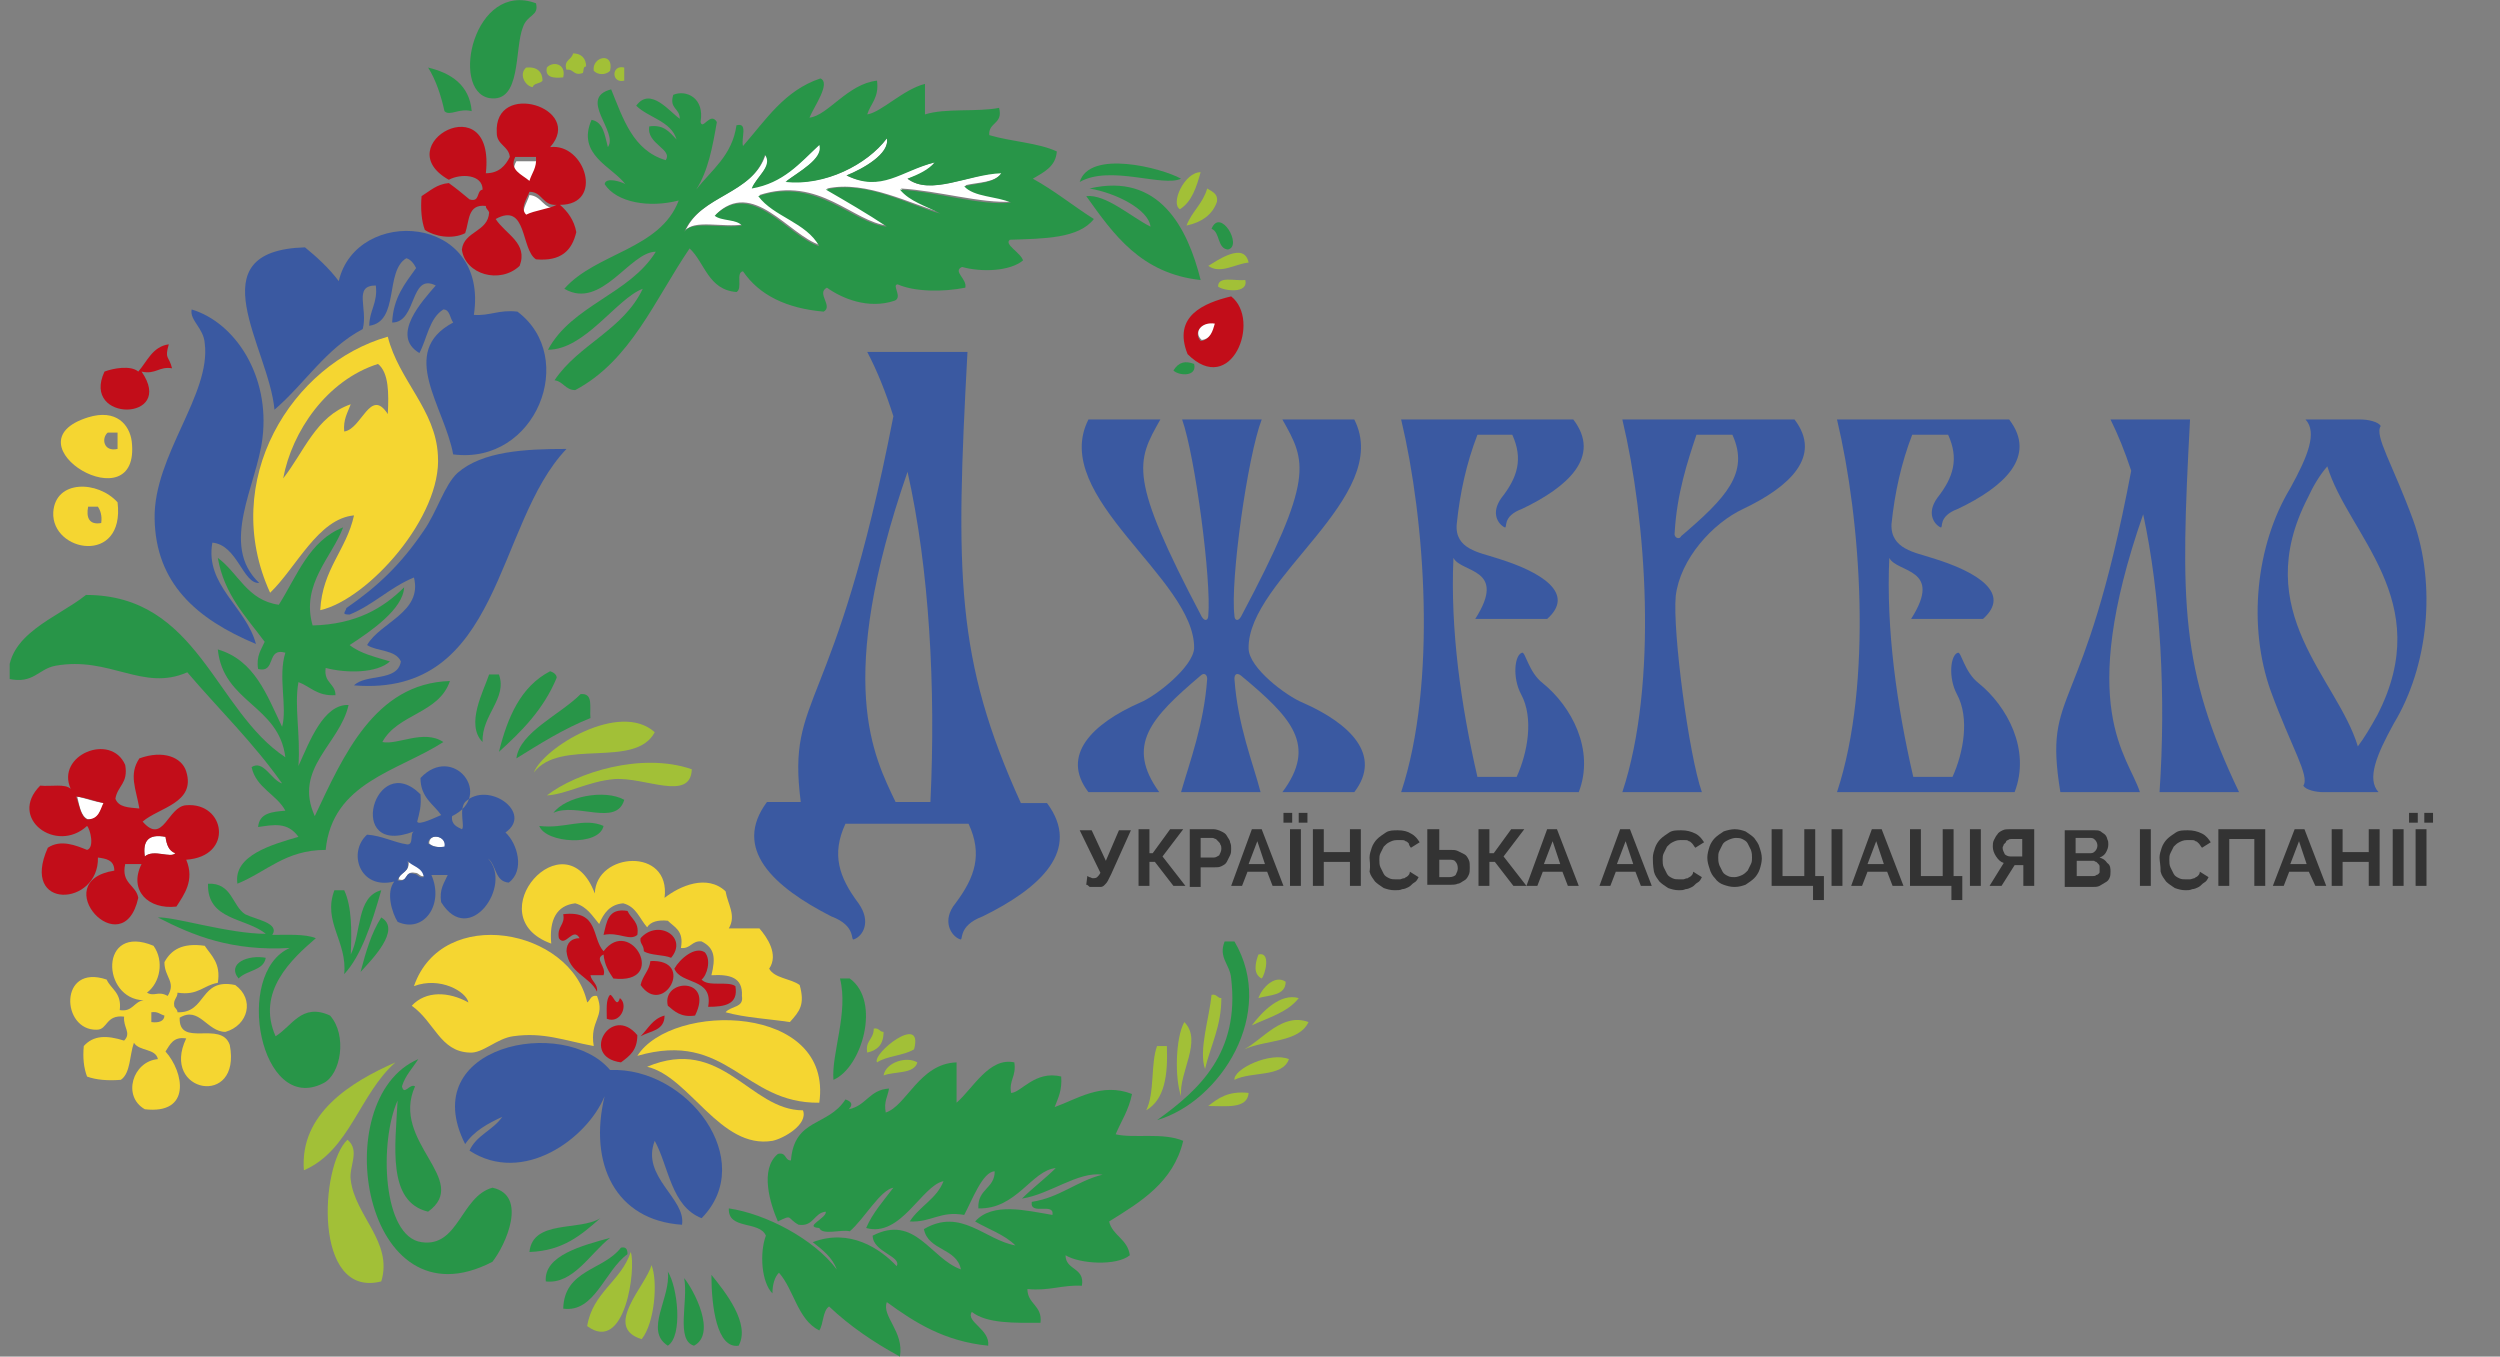 <svg width="129" height="70" viewBox="0 0 129 70" fill="none" xmlns="http://www.w3.org/2000/svg">
<rect x="0" y="0" width="129" height="70" fill="#808080" stroke="none"/>
<g clip-path="url(#clip0_4583_15427)">
<path fill-rule="evenodd" clip-rule="evenodd" d="M27.657 0.169C27.825 0.843 27.207 0.731 26.982 1.406C26.532 2.53 26.926 5.341 25.239 5.06C23.215 4.667 24.452 -1.012 27.657 0.169Z" fill="#289548"/>
<path fill-rule="evenodd" clip-rule="evenodd" d="M22.09 3.486C23.271 3.767 24.227 4.386 24.34 5.735C23.665 5.566 23.215 6.016 22.934 5.735C22.765 4.948 22.484 4.105 22.09 3.486Z" fill="#289548"/>
<path fill-rule="evenodd" clip-rule="evenodd" d="M29.568 2.755C30.018 2.755 30.243 3.036 30.243 3.43C30.074 3.43 30.131 3.655 30.074 3.767C29.568 3.936 29.625 3.542 29.231 3.599C29.062 3.092 29.512 3.092 29.568 2.755Z" fill="#A2C037"/>
<path fill-rule="evenodd" clip-rule="evenodd" d="M31.48 3.655C31.255 3.88 30.861 3.88 30.637 3.655C30.524 2.924 31.705 2.643 31.48 3.655Z" fill="#A2C037"/>
<path fill-rule="evenodd" clip-rule="evenodd" d="M29.062 3.992C28.556 4.048 28.107 3.992 28.219 3.486C28.5 3.149 29.231 3.261 29.062 3.992Z" fill="#A2C037"/>
<path fill-rule="evenodd" clip-rule="evenodd" d="M27.151 3.486C27.713 3.43 27.994 3.711 27.994 4.161C27.882 4.33 27.544 4.273 27.488 4.498C27.094 4.442 26.757 3.823 27.151 3.486Z" fill="#A2C037"/>
<path fill-rule="evenodd" clip-rule="evenodd" d="M32.211 3.486C32.211 3.711 32.211 3.936 32.211 4.161C31.536 4.329 31.536 3.317 32.211 3.486Z" fill="#A2C037"/>
<path fill-rule="evenodd" clip-rule="evenodd" d="M26.645 8.321C26.982 8.321 27.319 8.321 27.713 8.321C27.713 8.884 27.488 9.165 27.375 9.558C26.926 9.221 26.251 8.996 26.645 8.321Z" fill="white"/>
<path fill-rule="evenodd" clip-rule="evenodd" d="M60.942 9.221C59.986 9.671 57.287 8.49 55.713 9.39C56.219 7.703 59.93 8.659 60.942 9.221Z" fill="#289548"/>
<path fill-rule="evenodd" clip-rule="evenodd" d="M61.954 8.884C61.729 9.671 61.504 10.402 60.886 10.795C60.38 10.514 61.11 8.884 61.954 8.884Z" fill="#A2C037"/>
<path fill-rule="evenodd" clip-rule="evenodd" d="M56.219 9.727C59.817 8.884 61.279 11.751 61.954 14.45C58.861 14.113 57.456 12.088 56.05 10.12C57.062 10.008 58.355 11.189 59.368 11.695C59.255 10.795 57.568 9.952 56.219 9.727Z" fill="#289548"/>
<path fill-rule="evenodd" clip-rule="evenodd" d="M62.291 9.727C62.572 9.896 62.853 10.008 62.797 10.402C62.572 11.076 62.01 11.47 61.223 11.639C61.504 10.908 62.066 10.514 62.291 9.727Z" fill="#A2C037"/>
<path fill-rule="evenodd" clip-rule="evenodd" d="M27.319 10.065C27.994 10.121 27.994 10.795 28.725 10.739C28.275 10.964 27.657 11.02 27.151 11.245C26.813 10.964 27.207 10.458 27.319 10.065Z" fill="white"/>
<path fill-rule="evenodd" clip-rule="evenodd" d="M63.359 12.876C62.797 12.819 62.966 11.976 62.516 11.807C62.966 10.683 64.147 12.707 63.359 12.876Z" fill="#289548"/>
<path fill-rule="evenodd" clip-rule="evenodd" d="M23.384 23.446C22.934 20.972 20.516 18.161 23.384 16.643C23.215 16.418 23.215 15.968 22.878 15.968C22.147 16.418 22.034 17.486 21.641 18.217C20.123 17.317 21.809 15.518 22.484 14.731C21.135 14.056 21.528 16.643 20.235 16.643C20.291 15.349 20.91 14.618 21.472 13.831C21.36 13.607 21.191 13.382 20.966 13.325C19.841 14 20.629 16.586 19.054 16.811C19.054 16.024 19.504 15.631 19.392 14.731C18.211 14.731 18.998 15.912 18.717 16.98C16.805 17.992 15.737 19.791 14.163 21.141C13.882 17.936 10.058 12.932 15.737 12.763C16.355 13.269 16.974 13.831 17.48 14.506C18.38 10.627 25.239 11.02 24.452 16.249C25.295 16.305 25.745 15.968 26.701 16.08C29.849 18.442 27.657 24.008 23.384 23.446Z" fill="#3A59A1"/>
<path fill-rule="evenodd" clip-rule="evenodd" d="M64.428 13.55C63.753 13.606 62.966 14.169 62.347 13.719C62.741 13.494 64.203 12.426 64.428 13.55Z" fill="#A2C037"/>
<path fill-rule="evenodd" clip-rule="evenodd" d="M64.259 14.45C64.428 15.181 63.135 15.012 62.853 14.787C62.853 14.225 63.697 14.506 64.259 14.45Z" fill="#A2C037"/>
<path fill-rule="evenodd" clip-rule="evenodd" d="M63.528 15.293C65.103 16.53 63.528 20.522 61.279 18.273C60.492 16.305 62.123 15.631 63.528 15.293ZM61.954 17.598C62.404 17.542 62.516 17.149 62.629 16.755C62.01 16.586 61.56 17.149 61.954 17.598Z" fill="#C20D19"/>
<path fill-rule="evenodd" clip-rule="evenodd" d="M62.685 16.699C62.572 17.093 62.46 17.486 62.01 17.542C61.56 17.149 62.01 16.587 62.685 16.699Z" fill="white"/>
<path fill-rule="evenodd" clip-rule="evenodd" d="M61.617 18.779C61.785 19.454 60.829 19.398 60.548 19.117C60.829 18.667 61.167 18.611 61.617 18.779Z" fill="#289548"/>
<path fill-rule="evenodd" clip-rule="evenodd" d="M20.01 17.373C15.062 18.779 11.295 24.795 13.938 30.586C15.287 29.293 16.412 26.763 18.267 26.594C17.873 28.394 16.637 29.349 16.524 31.486C18.998 30.924 22.821 26.651 22.596 23.502C22.484 21.141 20.572 19.622 20.01 17.373ZM17.761 22.265C17.705 21.647 17.93 21.309 18.098 20.86C16.299 21.478 15.681 23.333 14.613 24.683C15.062 22.265 16.861 19.622 19.504 18.779C20.066 19.229 20.066 20.297 20.01 21.366C19.11 19.96 18.661 22.153 17.761 22.265Z" fill="#F5D631"/>
<path fill-rule="evenodd" clip-rule="evenodd" d="M6.797 22.771C6.685 21.928 6.01 21.084 4.548 21.534C0.219 22.884 7.303 27.1 6.797 22.771ZM6.066 23.165C5.335 23.333 5.223 22.602 5.56 22.321C5.729 22.321 5.898 22.321 6.066 22.321C6.066 22.546 6.066 22.827 6.066 23.165Z" fill="#F5D631"/>
<path fill-rule="evenodd" clip-rule="evenodd" d="M29.231 23.165C25.52 27.044 25.914 35.984 18.267 35.366C18.886 34.747 20.516 35.197 20.685 34.129C20.404 33.51 19.448 33.623 18.942 33.285C19.616 32.105 21.809 31.599 21.36 29.799C20.123 30.305 19.279 31.205 18.042 31.711C17.592 31.711 17.817 31.599 17.874 31.374C19.504 30.249 20.685 29.125 21.866 27.382C22.54 26.426 22.934 25.02 23.608 24.402C24.902 23.277 27.095 23.165 29.231 23.165Z" fill="#3A59A1"/>
<path fill-rule="evenodd" clip-rule="evenodd" d="M6.066 25.92C5.054 24.795 2.861 24.739 2.749 26.426C2.637 28.506 6.46 29.181 6.066 25.92ZM5.223 26.988C4.604 27.101 4.436 26.707 4.548 26.145C4.717 26.145 4.886 26.145 5.054 26.145C5.167 26.313 5.279 26.595 5.223 26.988Z" fill="#F5D631"/>
<path fill-rule="evenodd" clip-rule="evenodd" d="M28.388 34.635C28.556 34.691 28.725 34.803 28.725 34.972C28.05 36.603 26.926 37.727 25.745 38.795C26.195 36.996 26.869 35.422 28.388 34.635Z" fill="#289548"/>
<path fill-rule="evenodd" clip-rule="evenodd" d="M25.239 34.803C25.408 34.803 25.576 34.803 25.745 34.803C26.195 36.04 24.845 36.883 24.902 38.289C24.002 37.39 24.958 35.647 25.239 34.803Z" fill="#289548"/>
<path fill-rule="evenodd" clip-rule="evenodd" d="M30.468 37.052C29.062 37.614 27.825 38.402 26.645 39.133C26.813 37.783 28.894 36.884 29.962 35.815C30.637 35.759 30.412 36.49 30.468 37.052Z" fill="#289548"/>
<path fill-rule="evenodd" clip-rule="evenodd" d="M33.785 37.783C32.773 39.695 28.894 38.064 27.544 39.864C28.05 38.571 31.986 36.153 33.785 37.783Z" fill="#A2C037"/>
<path fill-rule="evenodd" clip-rule="evenodd" d="M35.697 39.695C35.641 41.382 33.279 40.088 31.705 40.201C30.355 40.313 29.231 40.988 28.219 41.044C29.737 39.864 33.11 38.795 35.697 39.695Z" fill="#A2C037"/>
<path fill-rule="evenodd" clip-rule="evenodd" d="M32.211 41.269C31.817 42.675 29.737 41.382 28.556 41.944C29.175 41.101 31.199 40.707 32.211 41.269Z" fill="#289548"/>
<path fill-rule="evenodd" clip-rule="evenodd" d="M3.986 41.101C4.492 41.213 4.886 41.382 5.392 41.438C5.167 41.775 5.11 42.337 4.548 42.281C4.155 42.113 4.098 41.55 3.986 41.101Z" fill="white"/>
<path fill-rule="evenodd" clip-rule="evenodd" d="M31.143 42.618C30.918 43.687 28.163 43.518 27.825 42.618C29.119 42.787 30.131 42.169 31.143 42.618Z" fill="#289548"/>
<path fill-rule="evenodd" clip-rule="evenodd" d="M8.54 43.181C8.596 43.574 8.709 43.912 9.046 44.024C8.821 44.305 7.922 43.799 7.472 44.193C7.36 43.406 7.641 43.012 8.54 43.181Z" fill="white"/>
<path fill-rule="evenodd" clip-rule="evenodd" d="M22.99 43.687C22.596 43.743 22.315 43.687 22.147 43.518C22.147 42.956 23.046 43.124 22.99 43.687Z" fill="white"/>
<path fill-rule="evenodd" clip-rule="evenodd" d="M21.078 44.362C21.36 44.643 21.866 44.699 21.922 45.205C21.641 45.261 21.641 45.036 21.416 45.036C20.854 44.924 21.078 45.542 20.572 45.374C20.629 44.98 21.191 45.036 21.078 44.362Z" fill="white"/>
<path fill-rule="evenodd" clip-rule="evenodd" d="M34.291 46.33C35.078 45.711 36.484 45.093 37.44 45.992C37.552 46.667 38.002 47.229 37.608 47.904C38.114 47.904 38.677 47.904 39.183 47.904C39.576 48.354 40.195 49.253 39.689 49.984C39.97 50.49 40.813 50.49 41.263 50.828C41.544 51.84 41.263 52.177 40.757 52.739C39.633 52.57 38.452 52.514 37.44 52.233C37.721 51.896 38.396 52.008 38.283 51.39C38.339 50.434 37.665 50.265 36.709 50.322C36.934 49.422 36.878 48.916 36.203 48.578C35.697 48.522 35.641 48.972 35.135 48.916C35.303 48.016 34.797 47.848 34.46 47.51C33.954 47.454 33.56 47.566 33.392 47.848C32.998 47.398 32.829 46.779 32.155 46.611C31.48 46.667 31.143 47.117 30.918 47.679C30.58 47.285 30.299 46.779 29.681 46.611C28.725 46.723 28.331 47.454 28.444 48.691C24.564 47.285 29.175 42.056 30.693 46.105C30.749 43.968 34.629 43.687 34.291 46.33Z" fill="#F5D631"/>
<path fill-rule="evenodd" clip-rule="evenodd" d="M32.38 47.004C32.548 47.398 32.998 47.566 32.886 48.241C32.492 48.578 31.93 48.072 31.143 48.241C31.311 47.566 31.367 46.835 32.38 47.004Z" fill="#C20D19"/>
<path fill-rule="evenodd" clip-rule="evenodd" d="M29.062 47.173C30.918 46.948 30.524 48.41 31.143 49.084C32.548 47.229 34.516 50.827 31.649 50.49C31.424 50.153 31.199 49.815 31.143 49.253C30.637 49.478 31.311 49.871 31.143 50.321C30.918 50.321 30.693 50.321 30.468 50.321C30.524 50.659 30.861 50.771 30.805 51.165C30.412 50.377 29.343 50.209 29.231 49.084C29.231 48.635 29.512 48.41 29.906 48.41C29.568 47.791 29.175 48.916 28.837 48.41C28.725 47.791 29.175 47.735 29.062 47.173Z" fill="#C20D19"/>
<path fill-rule="evenodd" clip-rule="evenodd" d="M19.673 45.936C18.38 46.273 18.661 48.129 18.098 49.253C18.155 48.016 18.155 46.779 17.761 45.936C17.592 45.936 17.424 45.936 17.255 45.936C16.637 47.566 17.93 48.578 17.761 50.265C18.605 49.365 19.167 47.735 19.673 45.936Z" fill="#289548"/>
<path fill-rule="evenodd" clip-rule="evenodd" d="M19.673 47.341C19.167 48.129 18.886 49.084 18.605 50.153C19.167 49.534 20.741 47.96 19.673 47.341Z" fill="#289548"/>
<path fill-rule="evenodd" clip-rule="evenodd" d="M34.629 49.422C34.235 49.253 33.56 49.309 33.223 49.084C33.223 48.747 32.998 48.691 33.054 48.41C33.954 47.398 35.528 48.354 34.629 49.422Z" fill="#C20D19"/>
<path fill-rule="evenodd" clip-rule="evenodd" d="M24.171 51.727C24.058 51.165 22.709 50.377 21.36 50.884C22.821 46.667 29.456 47.904 30.299 51.727C30.468 51.614 30.468 51.333 30.805 51.39C31.255 52.514 30.412 52.627 30.637 53.976C29.119 53.695 28.05 53.245 26.476 53.47C25.633 53.582 24.902 54.37 24.227 54.313C22.709 54.257 22.428 52.739 21.247 51.896C21.978 51.108 23.159 51.165 24.171 51.727Z" fill="#F5D631"/>
<path fill-rule="evenodd" clip-rule="evenodd" d="M63.191 48.578C63.359 48.578 63.528 48.578 63.697 48.578C65.89 52.289 62.966 56.843 59.705 57.799C61.898 56.225 63.978 54.313 63.528 50.49C63.472 49.759 62.853 49.422 63.191 48.578Z" fill="#289548"/>
<path fill-rule="evenodd" clip-rule="evenodd" d="M64.934 49.253C65.609 49.084 65.271 50.321 65.103 50.49C64.653 50.265 64.765 49.703 64.934 49.253Z" fill="#A2C037"/>
<path fill-rule="evenodd" clip-rule="evenodd" d="M33.054 50.827C33.167 50.321 33.504 50.096 33.56 49.59C35.922 49.478 34.235 52.514 33.054 50.827Z" fill="#C20D19"/>
<path fill-rule="evenodd" clip-rule="evenodd" d="M43.343 50.49C43.512 50.49 43.681 50.49 43.849 50.49C45.48 51.671 44.468 55.1 43.006 55.719C42.894 54.37 43.793 52.233 43.343 50.49Z" fill="#289548"/>
<path fill-rule="evenodd" clip-rule="evenodd" d="M66.34 50.659C66.34 51.39 65.496 51.333 64.934 51.502C65.103 50.996 65.777 50.265 66.34 50.659Z" fill="#A2C037"/>
<path fill-rule="evenodd" clip-rule="evenodd" d="M35.865 52.402C35.135 52.514 34.797 52.177 34.46 51.896C34.123 50.49 36.877 50.378 35.865 52.402Z" fill="#C20D19"/>
<path fill-rule="evenodd" clip-rule="evenodd" d="M31.48 51.334C31.649 51.334 31.817 52.064 31.986 51.502C32.436 51.84 32.042 52.852 31.311 52.57C31.311 52.121 31.255 51.558 31.48 51.334Z" fill="#C20D19"/>
<path fill-rule="evenodd" clip-rule="evenodd" d="M62.516 51.334C62.797 51.277 62.797 51.502 63.022 51.502C63.022 52.964 62.46 53.976 62.179 55.157C61.841 54.201 62.404 52.514 62.516 51.334Z" fill="#A2C037"/>
<path fill-rule="evenodd" clip-rule="evenodd" d="M67.014 51.502C66.452 52.233 65.44 52.514 64.596 52.908C65.103 52.233 66.058 51.221 67.014 51.502Z" fill="#A2C037"/>
<path fill-rule="evenodd" clip-rule="evenodd" d="M11.633 53.245C12.813 52.908 13.151 51.558 12.139 50.828C10.283 50.434 10.677 52.289 9.159 52.233C9.159 52.064 8.99 52.008 8.99 51.896C8.934 51.558 9.159 51.502 9.159 51.221C10.227 51.39 10.508 50.828 11.239 50.715C11.408 49.703 10.902 49.309 10.564 48.803C9.384 48.635 8.821 49.028 8.484 49.647C8.484 50.434 9.102 50.659 8.653 51.39C8.147 51.109 7.978 51.446 7.584 51.221C8.259 50.715 8.484 49.59 7.922 48.803C5.11 47.623 5.223 51.558 7.416 51.615C6.91 51.671 6.853 52.233 6.179 52.121C6.291 51.221 5.729 51.052 5.504 50.546C3.03 49.703 3.143 53.189 4.998 53.133C5.56 53.133 5.448 52.346 6.404 52.458C6.347 53.02 6.797 53.301 6.404 53.695C5.504 53.414 4.829 53.414 4.323 53.976C4.267 54.594 4.323 55.101 4.492 55.55C4.942 55.719 5.56 55.775 6.235 55.719C6.741 55.382 6.685 54.426 6.91 53.807C7.191 54.257 8.034 54.089 8.147 54.651C6.853 54.763 6.291 56.562 7.472 57.237C9.89 57.518 9.496 55.325 8.54 54.257C8.765 53.92 8.934 53.47 9.608 53.583C8.259 56.394 12.476 57.181 11.857 53.92C11.408 52.627 9.215 54.089 9.271 52.514C10.283 51.896 10.677 53.245 11.633 53.245ZM7.809 52.739C7.809 52.57 7.809 52.402 7.809 52.233C8.147 52.177 8.259 52.346 8.484 52.402C8.484 52.683 8.203 52.795 7.809 52.739Z" fill="#F5D631"/>
<path fill-rule="evenodd" clip-rule="evenodd" d="M34.291 52.402C34.291 53.189 33.56 53.189 33.054 53.47C33.448 53.076 33.673 52.57 34.291 52.402Z" fill="#C20D19"/>
<path fill-rule="evenodd" clip-rule="evenodd" d="M42.275 56.9C38.339 56.956 37.552 53.133 32.886 54.482C34.685 51.671 43.006 51.783 42.275 56.9Z" fill="#F5D631"/>
<path fill-rule="evenodd" clip-rule="evenodd" d="M67.52 52.739C67.014 53.807 65.327 53.639 64.203 54.145C65.159 53.639 66.171 52.233 67.52 52.739Z" fill="#A2C037"/>
<path fill-rule="evenodd" clip-rule="evenodd" d="M61.111 52.739C62.066 53.695 60.829 55.325 60.942 56.562C60.605 55.606 60.661 53.526 61.111 52.739Z" fill="#A2C037"/>
<path fill-rule="evenodd" clip-rule="evenodd" d="M32.886 53.414C32.886 54.201 32.492 54.482 32.042 54.819C29.906 54.538 31.536 51.783 32.886 53.414Z" fill="#C20D19"/>
<path fill-rule="evenodd" clip-rule="evenodd" d="M45.086 53.076C45.367 53.02 45.367 53.245 45.592 53.245C45.592 53.92 45.255 54.201 44.749 54.313C44.637 53.695 45.086 53.639 45.086 53.076Z" fill="#A2C037"/>
<path fill-rule="evenodd" clip-rule="evenodd" d="M45.255 54.819C44.974 54.37 47.673 52.233 47.167 54.145C46.605 54.482 45.761 54.482 45.255 54.819Z" fill="#A2C037"/>
<path fill-rule="evenodd" clip-rule="evenodd" d="M25.914 57.63C25.183 57.968 24.452 58.361 24.002 59.036C21.416 53.92 29.119 52.402 31.48 55.213C35.472 55.044 39.127 59.88 36.203 62.859C34.629 62.241 34.516 60.217 33.785 58.867C33.054 60.723 35.416 61.847 35.191 63.197C31.761 62.972 30.355 60.048 31.199 56.562C30.299 58.755 26.982 61.173 24.227 59.373C24.564 58.586 25.464 58.305 25.914 57.63Z" fill="#3A59A1"/>
<path fill-rule="evenodd" clip-rule="evenodd" d="M59.705 53.976C59.873 53.976 60.042 53.976 60.211 53.976C60.267 55.494 60.098 56.731 59.143 57.293C59.592 56.394 59.367 54.876 59.705 53.976Z" fill="#A2C037"/>
<path fill-rule="evenodd" clip-rule="evenodd" d="M66.508 54.651C66.171 55.607 64.597 55.269 63.697 55.719C63.641 55.157 65.552 54.257 66.508 54.651Z" fill="#A2C037"/>
<path fill-rule="evenodd" clip-rule="evenodd" d="M21.584 54.651C21.303 55.1 20.91 55.494 20.741 56.056C20.854 56.562 21.135 55.888 21.416 56.056C20.123 58.924 24.34 60.892 22.09 62.522C19.954 62.016 20.404 59.092 20.516 56.787C19.56 58.924 19.729 63.815 21.753 64.096C23.665 64.377 23.777 61.735 25.408 61.285C27.263 61.679 26.082 64.265 25.408 65.109C18.717 68.594 16.805 56.675 21.584 54.651Z" fill="#289548"/>
<path fill-rule="evenodd" clip-rule="evenodd" d="M41.432 57.293C41.713 58.024 40.42 58.755 39.858 58.867C37.159 59.317 35.584 55.55 33.392 55.044C37.271 53.414 38.677 57.293 41.432 57.293Z" fill="#F5D631"/>
<path fill-rule="evenodd" clip-rule="evenodd" d="M47.335 54.819C47.167 55.438 46.155 55.269 45.592 55.494C45.705 54.819 46.773 54.482 47.335 54.819Z" fill="#A2C037"/>
<path fill-rule="evenodd" clip-rule="evenodd" d="M15.681 60.386C15.456 57.462 18.099 55.831 20.404 54.819C18.548 56.45 18.042 59.374 15.681 60.386Z" fill="#A2C037"/>
<path fill-rule="evenodd" clip-rule="evenodd" d="M64.428 56.394C64.371 57.237 63.247 57.069 62.347 57.069C62.853 56.675 63.359 56.281 64.428 56.394Z" fill="#A2C037"/>
<path fill-rule="evenodd" clip-rule="evenodd" d="M17.93 58.811C18.605 59.373 17.986 60.217 18.099 60.892C18.323 62.747 20.291 64.096 19.673 66.121C16.131 67.02 16.524 60.105 17.93 58.811Z" fill="#A2C037"/>
<path fill-rule="evenodd" clip-rule="evenodd" d="M30.974 62.86C30.018 63.703 29.062 64.546 27.319 64.603C27.488 62.916 29.906 63.534 30.974 62.86Z" fill="#289548"/>
<path fill-rule="evenodd" clip-rule="evenodd" d="M31.48 63.872C30.468 64.659 29.568 66.289 28.163 66.121C28.05 64.771 30.074 64.265 31.48 63.872Z" fill="#289548"/>
<path fill-rule="evenodd" clip-rule="evenodd" d="M29.062 67.526C29.119 65.502 31.143 65.558 32.042 64.378C32.323 64.321 32.38 64.49 32.38 64.715C31.199 65.558 30.693 67.751 29.062 67.526Z" fill="#289548"/>
<path fill-rule="evenodd" clip-rule="evenodd" d="M32.548 64.603C32.829 65.446 32.267 69.888 30.299 68.426C30.58 66.683 32.042 66.121 32.548 64.603Z" fill="#A2C037"/>
<path fill-rule="evenodd" clip-rule="evenodd" d="M33.617 65.277C33.954 66.121 33.785 68.257 33.111 69.101C31.086 68.482 33.335 66.346 33.617 65.277Z" fill="#A2C037"/>
<path fill-rule="evenodd" clip-rule="evenodd" d="M34.46 65.615C34.966 66.402 35.247 68.932 34.46 69.438C33.223 68.651 34.629 66.964 34.46 65.615Z" fill="#289548"/>
<path fill-rule="evenodd" clip-rule="evenodd" d="M36.709 65.783C37.44 66.683 38.733 68.313 38.114 69.438C36.99 69.606 36.709 67.414 36.709 65.783Z" fill="#289548"/>
<path fill-rule="evenodd" clip-rule="evenodd" d="M35.303 65.952C35.809 66.57 36.99 68.819 35.809 69.438C34.853 69.157 35.528 67.133 35.303 65.952Z" fill="#289548"/>
<path fill-rule="evenodd" clip-rule="evenodd" d="M45.761 7.141C45.93 7.928 44.524 8.715 43.681 9.052C45.48 9.896 46.492 8.771 48.235 8.378C47.898 8.827 47.392 9.052 46.829 9.221C48.01 10.12 49.978 8.996 51.721 8.884C51.384 9.446 50.484 9.39 49.809 9.558C50.371 10.12 51.496 10.064 52.227 10.402C50.653 10.514 48.404 9.839 46.492 9.727C46.998 10.345 47.841 10.57 48.572 10.964C47.054 10.57 44.693 9.277 42.669 9.727C43.737 10.345 44.805 10.964 45.817 11.639C44.018 11.47 42.275 9.052 39.183 10.064C39.97 11.189 41.657 11.414 42.331 12.651C40.701 12.145 38.845 9.165 36.934 11.076C37.271 11.357 38.058 11.245 38.339 11.582C37.327 11.751 35.753 11.301 35.359 11.92C36.203 10.008 38.902 10.008 39.52 7.928C39.97 8.49 39.014 9.108 38.845 9.671C40.476 9.39 41.319 8.321 42.331 7.422C42.556 8.153 41.207 8.884 40.588 9.333C42.556 9.615 44.749 8.49 45.761 7.141Z" fill="white"/>
<path fill-rule="evenodd" clip-rule="evenodd" d="M41.769 6.072C42.725 5.96 43.737 4.329 45.255 4.161C45.367 5.06 44.918 5.342 44.749 5.904C45.48 5.791 46.605 4.611 47.729 4.329C47.729 4.835 47.729 5.398 47.729 5.904C48.797 5.566 50.428 5.791 51.552 5.566C51.777 6.41 50.99 6.297 51.046 6.972C52.171 7.309 53.576 7.366 54.532 7.815C54.476 8.603 53.858 8.884 53.295 9.221C54.42 9.839 55.376 10.627 56.444 11.301C55.657 12.313 53.858 12.313 52.114 12.37C51.777 12.595 52.677 13.044 52.789 13.438C52.114 14 50.653 14.056 49.641 13.775C49.135 14 49.922 14.394 49.809 14.844C48.685 15.068 47.223 15.068 46.323 14.675C45.986 14.675 46.605 15.35 46.155 15.518C44.805 15.968 43.456 15.406 42.669 14.844C42.106 15.125 43.006 15.799 42.5 16.081C40.588 15.912 39.183 15.237 38.339 14C37.946 14.056 38.339 14.9 38.002 15.068C36.54 14.956 36.371 13.55 35.584 12.819C33.785 15.462 32.548 18.611 29.681 20.129C29.175 20.129 29.062 19.679 28.613 19.623C29.849 17.767 32.155 17.036 33.167 14.9C31.817 15.406 30.187 18.048 28.275 18.048C29.512 15.743 32.492 15.181 33.841 12.988C32.492 12.988 31.03 16.024 29.119 14.9C30.749 13.044 34.066 12.876 35.022 10.345C33.504 10.739 31.817 10.458 31.199 9.502C31.255 9.109 32.098 9.39 32.267 9.502C31.592 8.603 29.737 7.984 30.524 6.185C31.143 6.297 31.199 6.972 31.367 7.591C31.93 6.803 29.793 5.06 31.536 4.611C32.155 6.129 32.661 7.759 34.347 8.265C34.741 7.703 33.335 7.422 33.504 6.522C34.291 6.41 34.572 6.86 34.91 7.197C34.629 6.241 33.448 6.072 32.829 5.454C33.56 4.442 34.572 5.791 35.078 6.129C35.078 5.566 34.516 5.623 34.741 4.892C35.416 4.611 36.371 5.06 36.147 6.297C36.259 6.747 36.653 5.735 36.99 6.297C36.765 7.591 36.54 8.827 35.922 9.783C36.709 8.771 37.777 8.04 38.002 6.466C38.62 6.297 38.227 7.141 38.339 7.534C39.52 6.185 40.476 4.667 42.331 4.048C42.894 4.273 41.994 5.51 41.769 6.072ZM40.532 9.39C41.151 8.884 42.5 8.209 42.275 7.478C41.263 8.434 40.42 9.446 38.789 9.727C38.958 9.221 39.914 8.546 39.464 7.984C38.845 10.064 36.09 10.064 35.303 11.976C35.641 11.358 37.271 11.807 38.283 11.639C38.002 11.301 37.215 11.414 36.878 11.133C38.789 9.221 40.645 12.201 42.275 12.707C41.6 11.47 39.914 11.189 39.127 10.121C42.163 9.109 43.962 11.526 45.761 11.695C44.749 11.02 43.681 10.402 42.612 9.783C44.693 9.277 46.998 10.627 48.516 11.02C47.785 10.627 46.942 10.402 46.436 9.783C48.347 9.896 50.596 10.627 52.171 10.458C51.44 10.121 50.259 10.177 49.753 9.615C50.484 9.446 51.327 9.446 51.665 8.94C49.978 8.996 48.01 10.121 46.829 9.221C47.392 8.996 47.898 8.771 48.235 8.378C46.492 8.827 45.48 9.952 43.681 9.052C44.524 8.715 45.93 7.928 45.761 7.141C44.749 8.49 42.556 9.615 40.532 9.39Z" fill="#289548"/>
<path fill-rule="evenodd" clip-rule="evenodd" d="M10.958 28C10.564 30.193 12.701 31.317 13.207 33.229C10.114 31.936 8.034 30.081 7.978 26.763C7.922 23.502 10.902 20.354 10.564 17.711C10.508 16.924 9.777 16.53 9.89 15.968C12.139 16.643 13.938 19.398 13.544 22.603C13.263 25.02 11.295 28.113 13.376 30.081C12.532 30.137 12.251 28.113 10.958 28Z" fill="#3A59A1"/>
<path fill-rule="evenodd" clip-rule="evenodd" d="M20.854 30.305C20.797 31.43 19.167 32.554 18.042 33.285C18.605 33.735 19.392 33.904 20.122 34.129C19.448 34.747 17.873 34.747 16.805 34.466C16.693 35.253 17.311 35.253 17.311 35.871C16.355 35.928 16.018 35.422 15.4 35.197C15.175 36.434 15.512 37.896 15.4 39.526C15.962 38.289 16.693 36.321 17.986 36.377C17.536 38.402 15.118 39.639 16.243 42.112C17.705 39.02 19.335 35.253 23.215 35.141C22.653 36.827 20.516 36.827 19.729 38.289C20.516 38.458 21.866 37.614 22.878 38.289C20.516 39.807 17.143 40.37 16.805 43.855C14.725 43.855 13.769 44.98 12.251 45.598C12.026 44.137 14.05 43.574 15.4 43.181C14.837 42.394 14.107 42.562 13.319 42.675C13.376 41.944 14.05 41.888 14.725 41.831C14.275 40.988 13.207 40.651 12.982 39.582C13.601 39.189 13.994 40.257 14.556 40.426C13.094 38.345 11.295 36.602 9.665 34.691C7.359 35.703 5.673 33.847 2.861 34.353C1.962 34.522 1.737 35.309 0.444 35.028C0.275 32.723 2.974 31.88 4.436 30.699C10.227 30.699 11.07 36.659 14.725 39.076C14.388 36.377 11.52 36.265 11.239 33.51C13.151 34.072 13.769 35.871 14.556 37.502C14.837 36.49 14.331 34.916 14.725 33.679C13.713 33.398 14.275 34.747 13.319 34.522C13.207 33.847 13.488 33.51 13.657 33.117C12.701 31.823 11.576 30.699 11.239 28.787C12.307 29.574 12.757 30.98 14.388 31.205C15.343 29.687 15.962 27.888 17.705 27.213C17.143 28.731 15.512 30.137 16.131 32.273C18.38 32.217 19.785 31.373 20.854 30.305Z" fill="#289548"/>
<path fill-rule="evenodd" clip-rule="evenodd" d="M8.709 17.767C8.484 18.554 8.709 18.329 8.878 19.004C8.203 18.892 8.034 19.341 7.303 19.173C9.102 21.759 4.155 21.815 5.392 19.173C5.841 19.004 6.741 18.835 7.135 19.173C7.584 18.667 7.866 17.88 8.709 17.767Z" fill="#C20D19"/>
<path fill-rule="evenodd" clip-rule="evenodd" d="M13.713 49.422C12.813 49.253 11.689 49.703 12.307 50.49C12.757 50.04 13.601 50.097 13.713 49.422Z" fill="#289548"/>
<path fill-rule="evenodd" clip-rule="evenodd" d="M17.03 52.402C15.568 51.727 15.062 52.964 14.219 53.47C13.207 51.165 15.062 49.478 16.299 48.41C15.737 48.185 14.837 48.241 14.05 48.241C14.444 47.623 13.207 47.454 12.645 47.173C11.97 46.723 11.97 45.542 10.733 45.599C10.677 47.51 12.701 47.342 13.713 48.185C11.801 48.185 8.934 47.285 8.147 47.342C10.002 48.297 11.97 49.085 14.95 48.916C12.026 50.209 13.432 57.575 16.693 55.888C17.592 55.438 17.93 53.414 17.03 52.402Z" fill="#289548"/>
<path fill-rule="evenodd" clip-rule="evenodd" d="M34.797 49.984C35.078 49.478 35.865 48.803 36.371 49.141C36.709 49.534 36.484 50.321 36.203 50.546C36.54 50.94 37.552 50.602 37.946 50.884C38.114 51.839 37.384 51.952 36.54 51.952C36.821 50.434 35.135 50.827 34.797 49.984Z" fill="#C20D19"/>
<path fill-rule="evenodd" clip-rule="evenodd" d="M28.388 7.591C30.187 7.366 31.199 10.57 28.894 10.57C29.287 10.908 29.625 11.358 29.737 11.976C29.512 12.932 28.95 13.494 27.657 13.382C26.869 12.876 27.207 10.402 25.576 11.301C26.082 12.089 27.263 12.538 26.813 13.719C25.801 14.675 24.002 14.169 23.833 12.876C23.946 11.92 25.183 11.976 25.239 10.964C25.183 10.795 25.07 10.795 25.07 10.627C24.114 10.514 24.227 11.414 24.002 12.032C23.327 12.37 22.428 12.201 21.922 11.864C21.753 11.414 21.697 10.795 21.753 10.121C22.203 9.84 22.54 9.502 23.159 9.446C23.552 9.727 23.89 10.008 24.227 10.289C24.789 10.458 24.564 9.84 24.902 9.783C24.902 8.996 23.777 8.94 23.159 9.277C19.954 7.478 25.576 4.33 25.07 8.94C25.745 8.94 26.082 8.546 26.307 8.097C26.251 7.534 25.633 7.478 25.633 6.86C25.464 4.105 30.187 5.566 28.388 7.591ZM27.319 9.334C27.432 8.94 27.713 8.659 27.657 8.097C27.319 8.097 26.982 8.097 26.588 8.097C26.251 8.771 26.926 8.996 27.319 9.334ZM27.151 11.076C27.6 10.852 28.275 10.795 28.725 10.57C27.994 10.627 27.994 9.896 27.319 9.896C27.207 10.233 26.813 10.739 27.151 11.076Z" fill="#C20D19"/>
<path fill-rule="evenodd" clip-rule="evenodd" d="M7.303 44.586C7.022 44.586 6.741 44.586 6.46 44.586C6.235 45.599 7.022 45.655 7.135 46.329C6.348 49.872 2.356 45.486 5.898 44.924C5.898 44.361 5.448 44.305 5.054 44.249C5.111 46.779 1.006 47.004 2.468 43.743C3.143 43.293 3.93 43.631 4.492 43.855C4.886 43.743 4.661 42.787 4.492 42.619C2.918 44.08 0.388 42.225 2.074 40.538C2.637 40.594 3.368 40.426 3.649 40.707C2.862 38.964 5.729 37.783 6.46 39.47C6.629 40.426 6.066 40.538 5.954 41.213C6.123 41.663 6.629 41.663 7.191 41.719C7.022 40.707 6.629 39.976 7.191 39.133C8.428 38.683 9.384 39.076 9.609 39.807C10.115 41.438 8.203 41.663 7.36 42.394C8.428 43.631 8.653 41.606 9.609 41.55C11.633 41.382 12.082 44.193 9.609 44.361C10.058 45.43 9.496 46.161 9.103 46.779C7.641 46.948 6.629 45.936 7.303 44.586ZM4.492 42.281C5.111 42.281 5.167 41.775 5.335 41.438C4.829 41.325 4.436 41.157 3.93 41.1C4.098 41.55 4.155 42.112 4.492 42.281ZM7.472 44.193C7.922 43.799 8.821 44.305 9.046 44.024C8.709 43.912 8.596 43.574 8.54 43.181C7.641 43.012 7.36 43.406 7.472 44.193Z" fill="#C20D19"/>
<path fill-rule="evenodd" clip-rule="evenodd" d="M23.327 42.112C23.271 42.562 23.608 42.675 23.833 42.787C24.002 42.675 23.665 41.775 24.002 41.382C25.183 40.257 27.544 41.944 26.082 42.956C26.701 43.518 27.094 44.924 26.251 45.542C25.52 45.486 25.633 44.643 25.183 44.305C26.476 45.655 24.227 48.916 22.765 46.554C22.653 45.88 22.934 45.542 23.102 45.149C22.821 45.149 22.54 45.149 22.259 45.149C22.934 46.667 21.866 48.185 20.516 47.566C20.235 47.117 19.898 46.048 20.347 45.486C18.548 45.936 17.93 43.968 18.942 43.068C19.729 43.125 20.291 43.462 21.022 43.574C21.36 43.574 21.135 43.012 21.36 42.9C17.761 44.305 19.335 38.627 21.697 40.988C21.753 41.606 21.641 41.944 21.528 42.394C21.584 42.618 22.484 42.169 22.765 42.056C22.372 41.494 21.697 41.157 21.697 40.145C23.384 38.346 25.52 41.044 23.327 42.112ZM22.09 43.518C22.315 43.687 22.54 43.743 22.934 43.687C23.046 43.125 22.147 42.956 22.09 43.518ZM20.516 45.43C21.078 45.542 20.854 44.924 21.36 45.092C21.584 45.092 21.584 45.317 21.866 45.261C21.809 44.755 21.247 44.699 21.022 44.418C21.191 45.036 20.629 44.98 20.516 45.43Z" fill="#3A59A1"/>
<path fill-rule="evenodd" clip-rule="evenodd" d="M50.147 67.695C49.809 68.201 51.102 68.594 50.99 69.438C48.741 69.213 47.223 68.257 45.761 67.189C45.48 67.92 46.661 68.707 46.436 70C45.086 69.269 43.849 68.426 42.781 67.414C42.444 67.639 42.5 68.313 42.275 68.651C41.151 68.088 40.982 66.57 40.195 65.671C39.97 65.896 39.858 66.289 39.858 66.739C39.295 66.177 39.183 64.659 39.52 63.759C39.183 62.972 37.552 63.478 37.608 62.353C39.52 62.635 41.994 63.928 43.175 65.502C42.95 64.884 42.444 64.49 41.938 64.096C43.849 63.365 45.424 64.434 46.267 65.333C46.548 64.827 45.03 64.603 45.03 63.759C47.223 62.635 48.01 64.94 49.584 65.502C49.359 64.378 47.898 64.546 47.673 63.422C49.584 62.297 50.821 63.984 52.396 64.265C51.833 63.703 50.99 63.422 50.315 63.028C51.215 62.016 52.958 62.466 54.307 62.691C54.42 62.016 53.127 62.747 53.239 62.016C54.701 61.791 55.544 60.948 56.894 60.611C55.6 60.442 54.195 61.623 52.733 61.847C53.295 61.285 53.914 60.835 54.476 60.273C53.239 60.386 52.452 62.41 50.484 62.353C50.428 61.341 51.327 61.341 51.327 60.442C50.709 60.442 50.147 61.96 49.753 62.691C48.516 62.466 48.066 63.084 46.942 63.028C47.448 62.241 48.347 61.847 48.685 60.948C47.56 61.173 46.492 63.871 44.693 63.365C45.03 62.578 45.592 61.96 46.098 61.285C45.424 61.398 44.58 62.916 43.849 63.534C43.4 63.422 42.444 63.759 42.275 63.365C41.432 63.309 42.669 62.859 42.612 62.522C41.994 62.578 41.994 63.309 41.207 63.197C40.588 62.859 40.926 62.635 40.139 63.028C39.745 62.129 39.183 60.329 40.139 59.542C40.588 59.43 40.476 59.88 40.813 59.88C40.982 57.687 42.725 58.137 43.624 56.731C43.962 56.843 44.018 57.012 43.793 57.237C44.693 57.068 44.861 56.225 45.873 56.169C45.817 56.562 45.592 56.843 45.705 57.406C46.773 57.068 47.448 54.876 49.359 54.819C49.359 55.494 49.359 56.225 49.359 56.9C50.203 56.169 51.046 54.538 52.339 54.819C52.452 55.55 52.058 55.719 52.171 56.394C52.677 56.394 53.408 55.213 54.757 55.55C54.813 56.281 54.588 56.675 54.42 57.125C55.544 56.731 56.837 55.831 58.412 56.45C58.243 57.293 57.849 57.855 57.568 58.53C58.524 58.755 59.986 58.418 61.054 58.867C60.548 61.004 58.861 62.016 57.231 63.028C57.4 63.759 58.187 63.928 58.299 64.771C57.624 65.333 55.713 65.221 54.982 64.771C54.982 65.558 55.994 65.39 55.825 66.345C54.813 66.289 54.139 66.627 53.014 66.514C53.014 67.301 53.801 67.358 53.689 68.257C52.396 68.257 50.934 68.313 50.147 67.695Z" fill="#289548"/>
<path d="M56.5 45.767C56.444 45.767 56.444 45.767 56.388 45.767C56.331 45.767 56.331 45.767 56.275 45.767C56.219 45.767 56.219 45.767 56.163 45.711C56.106 45.655 56.106 45.655 56.05 45.655L56.106 45.205C56.163 45.205 56.163 45.261 56.219 45.261C56.275 45.261 56.331 45.317 56.388 45.317C56.444 45.317 56.556 45.317 56.612 45.261C56.669 45.205 56.725 45.149 56.781 45.036L55.713 42.843H56.331L57.062 44.418L57.737 42.843H58.355L57.343 45.093C57.287 45.205 57.231 45.317 57.175 45.43C57.118 45.542 57.062 45.599 57.006 45.655C56.95 45.711 56.894 45.767 56.781 45.767C56.669 45.767 56.612 45.767 56.5 45.767Z" fill="#333333"/>
<path d="M59.255 44.024H59.48L60.38 42.787H61.054L59.986 44.193L61.167 45.711H60.548L59.592 44.474H59.311V45.711H58.749V42.787H59.311V44.024H59.255Z" fill="#333333"/>
<path d="M61.392 45.711V42.787H62.629C62.741 42.787 62.91 42.843 63.022 42.9C63.135 42.956 63.247 43.012 63.303 43.124C63.359 43.237 63.472 43.349 63.472 43.462C63.528 43.574 63.528 43.687 63.528 43.799C63.528 43.912 63.528 44.024 63.472 44.136C63.416 44.249 63.359 44.361 63.303 44.474C63.247 44.586 63.135 44.642 63.022 44.699C62.91 44.755 62.797 44.755 62.629 44.755H61.954V45.767H61.392V45.711ZM61.954 44.249H62.629C62.741 44.249 62.797 44.193 62.91 44.136C62.966 44.024 63.022 43.912 63.022 43.799C63.022 43.743 63.022 43.63 62.966 43.574C62.966 43.518 62.91 43.462 62.853 43.406C62.797 43.349 62.797 43.349 62.741 43.293C62.685 43.293 62.629 43.237 62.572 43.237H61.954V44.249Z" fill="#333333"/>
<path d="M64.597 42.787H65.103L66.227 45.711H65.665L65.384 44.98H64.372L64.09 45.711H63.528L64.597 42.787ZM65.271 44.586L64.878 43.406L64.428 44.586H65.271Z" fill="#333333"/>
<path d="M66.227 42.45V41.944H66.677V42.45H66.227ZM66.564 45.711V42.787H67.126V45.711H66.564ZM67.014 42.45V41.944H67.464V42.45H67.014Z" fill="#333333"/>
<path d="M70.219 42.787V45.711H69.657V44.474H68.307V45.711H67.745V42.787H68.307V43.968H69.657V42.787H70.219Z" fill="#333333"/>
<path d="M70.669 44.249C70.669 44.081 70.725 43.912 70.781 43.743C70.837 43.574 70.95 43.406 71.062 43.293C71.175 43.181 71.343 43.068 71.512 42.956C71.681 42.843 71.906 42.843 72.13 42.843C72.412 42.843 72.637 42.9 72.805 43.012C73.03 43.125 73.143 43.293 73.255 43.462L72.805 43.743C72.749 43.687 72.693 43.574 72.693 43.518C72.637 43.462 72.58 43.406 72.524 43.406C72.468 43.349 72.412 43.349 72.299 43.349C72.243 43.349 72.187 43.349 72.074 43.349C71.906 43.349 71.793 43.406 71.681 43.462C71.568 43.518 71.512 43.574 71.4 43.687C71.343 43.799 71.287 43.912 71.231 44.024C71.175 44.137 71.175 44.249 71.175 44.362C71.175 44.474 71.175 44.643 71.231 44.755C71.287 44.868 71.343 44.98 71.4 45.093C71.456 45.205 71.568 45.261 71.681 45.317C71.793 45.374 71.906 45.374 72.018 45.374C72.074 45.374 72.13 45.374 72.243 45.374C72.299 45.374 72.355 45.317 72.468 45.317C72.524 45.261 72.58 45.261 72.637 45.205C72.693 45.149 72.749 45.093 72.749 44.98L73.199 45.261C73.143 45.374 73.086 45.486 72.974 45.542C72.862 45.599 72.805 45.711 72.693 45.767C72.58 45.823 72.468 45.88 72.355 45.88C72.243 45.936 72.13 45.936 71.962 45.936C71.737 45.936 71.568 45.88 71.4 45.823C71.231 45.711 71.062 45.599 70.95 45.486C70.837 45.317 70.725 45.205 70.669 44.98C70.725 44.643 70.669 44.418 70.669 44.249Z" fill="#333333"/>
<path d="M73.705 42.787H74.267V43.855H74.829C74.998 43.855 75.111 43.855 75.223 43.912C75.335 43.968 75.448 44.024 75.56 44.08C75.673 44.136 75.729 44.249 75.785 44.361C75.841 44.474 75.841 44.586 75.841 44.755C75.841 44.924 75.841 45.036 75.785 45.149C75.729 45.261 75.673 45.373 75.56 45.43C75.448 45.486 75.335 45.598 75.223 45.598C75.111 45.655 74.942 45.655 74.829 45.655H73.649V42.787H73.705ZM74.267 45.261H74.773C74.942 45.261 75.054 45.205 75.111 45.149C75.167 45.036 75.223 44.924 75.223 44.811C75.223 44.642 75.167 44.53 75.111 44.474C75.054 44.361 74.886 44.361 74.773 44.361H74.267V45.261Z" fill="#333333"/>
<path d="M76.853 44.024H77.078L77.978 42.787H78.653L77.584 44.193L78.765 45.711H78.091L77.135 44.474H76.853V45.711H76.291V42.787H76.853V44.024Z" fill="#333333"/>
<path d="M79.833 42.787H80.339L81.464 45.711H80.902L80.621 44.98H79.609L79.327 45.711H78.765L79.833 42.787ZM80.508 44.586L80.115 43.406L79.665 44.586H80.508Z" fill="#333333"/>
<path d="M83.6 42.787H84.106L85.231 45.711H84.669L84.388 44.98H83.376L83.094 45.711H82.532L83.6 42.787ZM84.275 44.586L83.882 43.406L83.432 44.586H84.275Z" fill="#333333"/>
<path d="M85.287 44.249C85.287 44.081 85.344 43.912 85.4 43.743C85.456 43.574 85.568 43.406 85.681 43.293C85.793 43.181 85.962 43.068 86.131 42.956C86.299 42.843 86.524 42.843 86.749 42.843C87.03 42.843 87.255 42.9 87.48 43.012C87.705 43.125 87.817 43.293 87.93 43.462L87.48 43.743C87.424 43.687 87.368 43.574 87.311 43.518C87.255 43.462 87.199 43.406 87.143 43.406C87.086 43.349 87.03 43.349 86.918 43.349C86.862 43.349 86.805 43.349 86.693 43.349C86.524 43.349 86.412 43.406 86.299 43.462C86.187 43.518 86.131 43.574 86.018 43.687C85.962 43.799 85.906 43.912 85.85 44.024C85.793 44.137 85.793 44.249 85.793 44.362C85.793 44.474 85.793 44.643 85.85 44.755C85.906 44.868 85.962 44.98 86.018 45.093C86.074 45.205 86.187 45.261 86.299 45.317C86.412 45.374 86.524 45.374 86.637 45.374C86.693 45.374 86.749 45.374 86.862 45.374C86.918 45.374 86.974 45.317 87.086 45.317C87.143 45.261 87.199 45.261 87.255 45.205C87.311 45.149 87.368 45.093 87.368 44.98L87.817 45.261C87.761 45.374 87.705 45.486 87.592 45.542C87.48 45.599 87.424 45.711 87.311 45.767C87.199 45.823 87.086 45.88 86.974 45.88C86.862 45.936 86.749 45.936 86.637 45.936C86.412 45.936 86.243 45.88 86.074 45.823C85.906 45.711 85.737 45.599 85.625 45.486C85.512 45.317 85.4 45.205 85.344 44.98C85.287 44.643 85.287 44.418 85.287 44.249Z" fill="#333333"/>
<path d="M89.504 45.767C89.279 45.767 89.11 45.711 88.942 45.655C88.773 45.598 88.604 45.486 88.492 45.317C88.379 45.205 88.267 45.036 88.211 44.811C88.155 44.642 88.098 44.474 88.098 44.249C88.098 44.08 88.155 43.855 88.211 43.687C88.267 43.518 88.379 43.349 88.492 43.237C88.604 43.124 88.773 43.012 88.942 42.9C89.11 42.843 89.335 42.787 89.504 42.787C89.729 42.787 89.898 42.843 90.066 42.9C90.235 43.012 90.404 43.124 90.516 43.237C90.629 43.406 90.741 43.518 90.797 43.743C90.853 43.912 90.91 44.08 90.91 44.305C90.91 44.474 90.853 44.699 90.797 44.867C90.741 45.036 90.629 45.205 90.516 45.317C90.404 45.43 90.235 45.542 90.066 45.655C89.898 45.711 89.729 45.767 89.504 45.767ZM88.661 44.249C88.661 44.361 88.661 44.474 88.717 44.642C88.773 44.755 88.829 44.867 88.885 44.98C88.942 45.092 89.054 45.149 89.167 45.205C89.279 45.261 89.392 45.261 89.504 45.261C89.617 45.261 89.785 45.205 89.898 45.149C90.01 45.092 90.066 45.036 90.179 44.924C90.235 44.811 90.291 44.699 90.347 44.586C90.404 44.474 90.404 44.361 90.404 44.249C90.404 44.136 90.404 44.024 90.347 43.855C90.291 43.743 90.235 43.63 90.179 43.518C90.123 43.406 90.01 43.349 89.898 43.293C89.785 43.237 89.673 43.237 89.56 43.237C89.448 43.237 89.279 43.293 89.167 43.349C89.054 43.406 88.942 43.462 88.885 43.574C88.829 43.687 88.773 43.799 88.717 43.912C88.661 44.024 88.661 44.136 88.661 44.249Z" fill="#333333"/>
<path d="M93.608 45.711H91.416V42.787H91.978V45.205H93.102V42.787H93.665V45.205H94.114V46.442H93.552V45.711H93.608Z" fill="#333333"/>
<path d="M94.508 45.711V42.787H95.07V45.711H94.508Z" fill="#333333"/>
<path d="M96.588 42.787H97.094L98.219 45.711H97.657L97.376 44.98H96.364L96.082 45.711H95.52L96.588 42.787ZM97.207 44.586L96.813 43.406L96.364 44.586H97.207Z" fill="#333333"/>
<path d="M100.749 45.711H98.556V42.787H99.118V45.205H100.243V42.787H100.805V45.205H101.255V46.442H100.693V45.711H100.749Z" fill="#333333"/>
<path d="M101.649 45.711V42.787H102.211V45.711H101.649Z" fill="#333333"/>
<path d="M104.404 45.711V44.642H103.954L103.279 45.711H102.661L103.392 44.53C103.223 44.474 103.11 44.361 102.998 44.193C102.886 44.024 102.829 43.855 102.829 43.687C102.829 43.574 102.829 43.462 102.886 43.349C102.942 43.237 102.998 43.124 103.054 43.068C103.11 42.956 103.223 42.9 103.335 42.843C103.448 42.787 103.56 42.787 103.729 42.787H104.966V45.711H104.404ZM104.404 43.293H103.785C103.729 43.293 103.673 43.293 103.616 43.349C103.56 43.349 103.504 43.406 103.504 43.462C103.448 43.518 103.448 43.518 103.392 43.574C103.392 43.63 103.335 43.687 103.335 43.743C103.335 43.855 103.392 43.968 103.448 44.08C103.504 44.136 103.616 44.193 103.729 44.193H104.347V43.293H104.404Z" fill="#333333"/>
<path d="M108.902 44.98C108.902 45.093 108.902 45.205 108.845 45.317C108.789 45.43 108.733 45.486 108.62 45.542C108.508 45.599 108.452 45.655 108.339 45.711C108.227 45.767 108.114 45.767 107.946 45.767H106.54V42.843H108.114C108.227 42.843 108.283 42.843 108.396 42.9C108.452 42.956 108.564 43.012 108.62 43.068C108.677 43.125 108.733 43.237 108.733 43.293C108.789 43.406 108.789 43.462 108.789 43.574C108.789 43.743 108.733 43.856 108.677 43.968C108.62 44.081 108.508 44.193 108.339 44.249C108.508 44.305 108.62 44.362 108.733 44.53C108.902 44.643 108.902 44.811 108.902 44.98ZM107.102 43.293V44.024H107.89C108.002 44.024 108.058 43.968 108.114 43.912C108.171 43.856 108.227 43.743 108.227 43.631C108.227 43.518 108.171 43.406 108.114 43.349C108.058 43.293 108.002 43.237 107.89 43.237H107.102V43.293ZM108.339 44.868C108.339 44.811 108.339 44.755 108.339 44.699C108.339 44.643 108.283 44.587 108.283 44.587C108.227 44.53 108.227 44.53 108.171 44.474C108.114 44.474 108.058 44.418 108.058 44.418H107.159V45.205H108.002C108.058 45.205 108.114 45.205 108.171 45.149C108.227 45.149 108.283 45.093 108.283 45.093C108.339 45.036 108.339 45.036 108.339 44.98C108.339 44.98 108.339 44.924 108.339 44.868Z" fill="#333333"/>
<path d="M110.42 45.711V42.787H110.982V45.711H110.42Z" fill="#333333"/>
<path d="M111.432 44.249C111.432 44.081 111.488 43.912 111.544 43.743C111.6 43.574 111.713 43.406 111.825 43.293C111.938 43.181 112.106 43.068 112.275 42.956C112.444 42.843 112.669 42.843 112.894 42.843C113.175 42.843 113.4 42.9 113.625 43.012C113.849 43.125 113.962 43.293 114.074 43.462L113.625 43.743C113.568 43.687 113.512 43.574 113.456 43.518C113.4 43.462 113.343 43.406 113.287 43.406C113.231 43.349 113.175 43.349 113.062 43.349C113.006 43.349 112.95 43.349 112.837 43.349C112.669 43.349 112.556 43.406 112.444 43.462C112.331 43.518 112.275 43.574 112.163 43.687C112.106 43.799 112.05 43.912 111.994 44.024C111.938 44.137 111.938 44.249 111.938 44.362C111.938 44.474 111.938 44.643 111.994 44.755C112.05 44.868 112.106 44.98 112.163 45.093C112.219 45.205 112.331 45.261 112.444 45.317C112.556 45.374 112.669 45.374 112.781 45.374C112.837 45.374 112.894 45.374 113.006 45.374C113.062 45.374 113.175 45.317 113.231 45.317C113.287 45.261 113.343 45.261 113.4 45.205C113.456 45.149 113.512 45.093 113.512 44.98L113.962 45.261C113.906 45.374 113.849 45.486 113.737 45.542C113.625 45.599 113.568 45.711 113.456 45.767C113.343 45.823 113.231 45.88 113.119 45.88C113.006 45.936 112.894 45.936 112.781 45.936C112.556 45.936 112.388 45.88 112.219 45.823C112.05 45.711 111.882 45.599 111.769 45.486C111.657 45.317 111.544 45.205 111.488 44.98C111.488 44.643 111.432 44.418 111.432 44.249Z" fill="#333333"/>
<path d="M114.468 42.787H116.886V45.711H116.323V43.293H115.03V45.711H114.468V42.787Z" fill="#333333"/>
<path d="M118.404 42.787H118.91L120.034 45.711H119.472L119.135 44.98H118.123L117.841 45.711H117.279L118.404 42.787ZM119.022 44.586L118.629 43.406L118.179 44.586H119.022Z" fill="#333333"/>
<path d="M122.789 42.787V45.711H122.227V44.474H120.878V45.711H120.315V42.787H120.878V43.968H122.227V42.787H122.789Z" fill="#333333"/>
<path d="M123.464 45.711V42.787H124.026V45.711H123.464Z" fill="#333333"/>
<path d="M124.307 42.45V41.944H124.757V42.45H124.307ZM124.645 45.711V42.787H125.207V45.711H124.645ZM125.094 42.45V41.944H125.544V42.45H125.094Z" fill="#333333"/>
<path d="M39.576 41.382H41.319C40.589 35.703 43.062 37.108 46.099 21.478C45.705 20.241 45.255 19.116 44.749 18.161H49.922C49.303 29.631 49.303 34.016 52.677 41.438H54.026C55.825 43.855 53.689 45.823 50.709 47.285C49.359 47.791 49.753 48.578 49.528 48.466C49.078 48.297 48.572 47.51 49.303 46.61C50.315 45.261 50.709 44.08 49.978 42.506H43.625C42.894 44.08 43.287 45.261 44.299 46.61C44.974 47.566 44.524 48.297 44.074 48.466C43.849 48.578 44.243 47.791 42.894 47.285C39.914 45.767 37.777 43.799 39.576 41.382ZM46.211 41.382H48.01C48.291 35.478 47.954 29.349 46.829 24.345C43.062 35.253 45.087 39.02 46.211 41.382Z" fill="#3A59A1"/>
<path d="M63.697 31.767C63.697 31.992 63.866 32.104 64.034 31.823C67.858 24.626 67.408 23.839 66.171 21.646H69.882C71.906 25.639 64.372 29.855 64.428 33.454C64.428 34.466 66.396 35.928 67.239 36.265C69.657 37.333 71.344 38.964 69.882 40.875H66.171C67.97 38.458 66.677 37.052 64.034 34.859C63.809 34.691 63.697 34.803 63.697 35.028C63.866 37.446 64.653 39.357 65.046 40.875H60.942C61.392 39.301 62.123 37.389 62.291 35.028C62.291 34.803 62.123 34.691 61.954 34.859C59.368 37.052 58.074 38.458 59.817 40.875H56.163C54.701 38.964 56.388 37.333 58.805 36.265C59.649 35.928 61.56 34.41 61.617 33.454C61.673 29.855 54.139 25.639 56.163 21.646H59.874C58.637 23.839 58.187 24.57 62.01 31.823C62.179 32.104 62.347 31.992 62.347 31.767C62.516 29.968 61.673 23.558 60.998 21.646C62.123 21.646 63.641 21.646 65.103 21.646C64.372 23.558 63.472 29.968 63.697 31.767Z" fill="#3A59A1"/>
<path d="M77.191 28.787C79.609 29.518 81.295 30.642 79.834 31.936H76.123C77.809 29.293 75.392 29.574 74.998 28.787C74.829 32.498 75.392 36.434 76.235 40.088H78.259C78.821 38.851 79.159 37.052 78.484 35.815C78.034 34.972 78.147 33.791 78.54 33.679C78.709 33.622 78.878 34.691 79.609 35.253C81.07 36.434 82.307 38.683 81.464 40.875H72.299C74.155 35.253 73.536 26.819 72.299 21.646H81.183C82.645 23.558 80.902 25.132 78.54 26.257C77.472 26.651 77.809 27.269 77.641 27.213C77.303 27.044 76.91 26.482 77.472 25.695C78.315 24.626 78.597 23.671 78.034 22.434H76.235C75.673 23.895 75.335 25.414 75.167 27.044C75.054 28.337 76.347 28.506 77.191 28.787Z" fill="#3A59A1"/>
<path d="M83.713 40.875C85.568 35.253 84.95 26.819 83.713 21.646H92.597C94.058 23.558 92.315 25.132 89.954 26.257C88.38 26.988 86.693 28.843 86.468 30.755C86.299 32.554 87.143 38.964 87.817 40.875H83.713ZM86.749 27.663C89.054 25.695 90.291 24.401 89.392 22.434H87.536C87.087 23.783 86.524 25.47 86.412 27.494C86.356 27.719 86.637 27.887 86.749 27.663Z" fill="#3A59A1"/>
<path d="M99.681 28.787C102.099 29.518 103.785 30.642 102.323 31.936H98.613C100.299 29.293 97.882 29.574 97.488 28.787C97.319 32.498 97.882 36.434 98.725 40.088H100.749C101.311 38.851 101.649 37.052 100.974 35.815C100.524 34.972 100.637 33.791 101.03 33.679C101.199 33.622 101.368 34.691 102.099 35.253C103.56 36.434 104.797 38.683 103.954 40.875H94.789C96.645 35.253 96.026 26.819 94.789 21.646H103.673C105.135 23.558 103.392 25.132 101.03 26.257C99.962 26.651 100.299 27.269 100.131 27.213C99.793 27.044 99.4 26.482 99.962 25.695C100.805 24.626 101.086 23.671 100.524 22.434H98.669C98.107 23.895 97.769 25.414 97.601 27.044C97.544 28.337 98.838 28.506 99.681 28.787Z" fill="#3A59A1"/>
<path d="M109.97 24.289C109.633 23.277 109.295 22.434 108.902 21.646H113.006C112.5 31.148 112.5 34.522 115.536 40.875H111.432C111.769 35.928 111.488 30.699 110.588 26.538C107.103 36.546 109.801 38.964 110.42 40.875H106.315C105.416 35.365 107.496 37.389 109.97 24.289Z" fill="#3A59A1"/>
<path d="M119.866 40.875C119.528 40.875 118.966 40.763 118.853 40.538C119.191 40.032 118.235 38.57 117.167 35.647C115.986 32.329 116.38 28.169 118.179 25.189C119.078 23.558 119.584 22.321 118.966 21.646H121.833C122.171 21.646 122.733 21.759 122.845 21.984C122.508 22.49 123.464 23.952 124.532 26.875C125.713 30.193 125.319 34.353 123.52 37.333C122.621 38.964 122.115 40.201 122.733 40.875H119.866ZM119.078 25.695C116.042 31.598 120.596 34.972 121.665 38.514C122.002 38.064 122.339 37.502 122.677 36.883C125.713 30.98 121.159 27.606 120.09 24.064C119.697 24.514 119.36 25.076 119.078 25.695Z" fill="#3A59A1"/>
</g>
<defs>
<clipPath id="clip0_4583_15427">
<rect width="125.1" height="70" fill="white" transform="translate(0.5)"/>
</clipPath>
</defs>
</svg>
